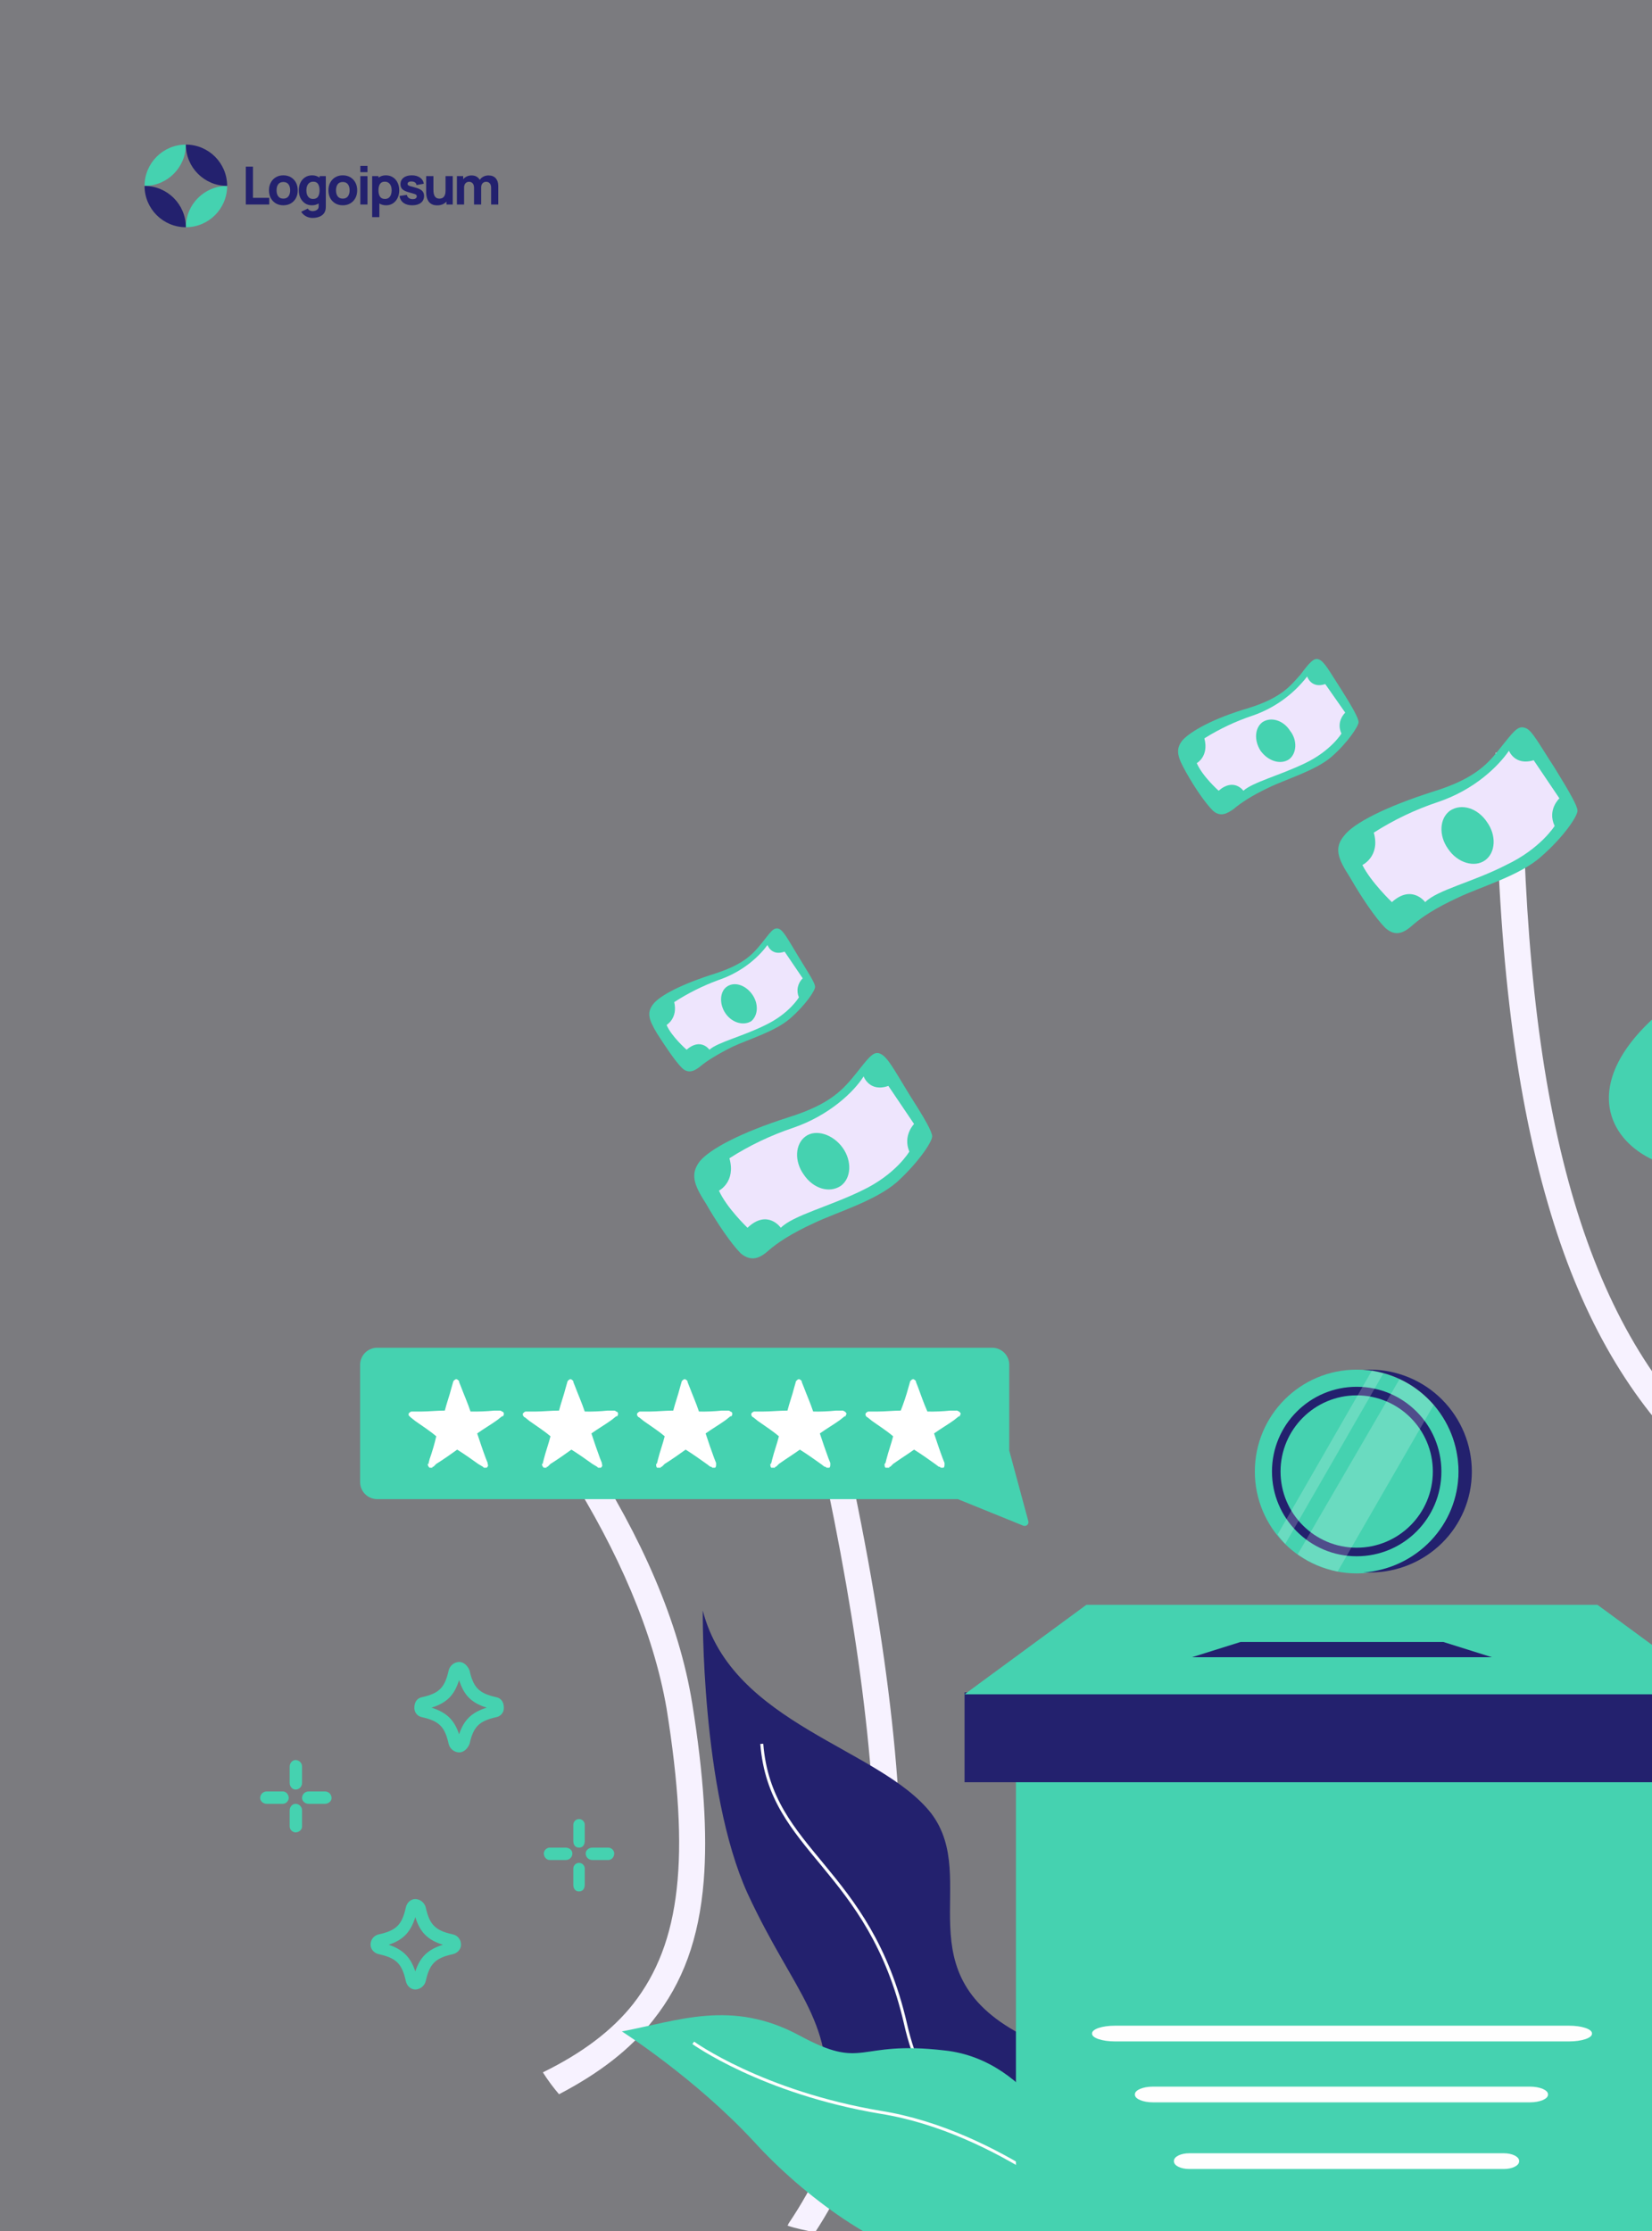<svg width="800" height="1080" viewBox="0 0 800 1080" fill="none" xmlns="http://www.w3.org/2000/svg">
<rect x="0" y="0" width="800" height="1080" fill="#808080" stroke="none"/>
<g clip-path="url(#clip0_12_1305)">
<rect width="800" height="1080" fill="#23216E" fill-opacity="0.05"/>
<g clip-path="url(#clip1_12_1305)">
<path d="M119.037 99H130.389V95.767H122.498V80.673H119.037V99Z" fill="#23216E"/>
<path d="M137.211 99.382C138.586 99.382 139.795 99.076 140.839 98.465C141.891 97.846 142.71 96.993 143.295 95.907C143.889 94.813 144.186 93.553 144.186 92.127C144.186 90.71 143.893 89.459 143.308 88.373C142.722 87.278 141.903 86.421 140.851 85.802C139.808 85.182 138.594 84.873 137.211 84.873C135.854 84.873 134.653 85.178 133.61 85.789C132.566 86.4 131.747 87.253 131.153 88.347C130.559 89.433 130.262 90.693 130.262 92.127C130.262 93.544 130.551 94.8 131.128 95.894C131.713 96.981 132.528 97.833 133.571 98.453C134.615 99.072 135.828 99.382 137.211 99.382ZM137.211 96.149C136.134 96.149 135.315 95.788 134.755 95.067C134.203 94.338 133.928 93.358 133.928 92.127C133.928 90.931 134.191 89.964 134.717 89.225C135.251 88.479 136.083 88.105 137.211 88.105C138.306 88.105 139.129 88.47 139.68 89.2C140.24 89.93 140.52 90.905 140.52 92.127C140.52 93.307 140.245 94.274 139.693 95.029C139.15 95.776 138.323 96.149 137.211 96.149Z" fill="#23216E"/>
<path d="M151.032 99.382C151.677 99.382 152.271 99.305 152.814 99.153C153.365 99 153.866 98.784 154.316 98.504V99.891C154.333 100.4 154.201 100.824 153.921 101.164C153.65 101.511 153.285 101.77 152.827 101.94C152.368 102.118 151.88 102.207 151.363 102.207C150.879 102.207 150.43 102.101 150.014 101.889C149.607 101.677 149.293 101.367 149.072 100.96L145.865 102.513C146.391 103.404 147.142 104.121 148.117 104.664C149.093 105.215 150.167 105.491 151.337 105.491C152.347 105.491 153.285 105.355 154.15 105.084C155.016 104.821 155.745 104.418 156.339 103.874C156.942 103.331 157.353 102.64 157.574 101.8C157.65 101.503 157.701 101.202 157.727 100.896C157.76 100.599 157.777 100.281 157.777 99.942V85.254H154.748V86.018C154.282 85.653 153.751 85.373 153.157 85.178C152.572 84.975 151.923 84.873 151.21 84.873C149.895 84.873 148.75 85.187 147.774 85.814C146.798 86.442 146.039 87.304 145.496 88.398C144.961 89.484 144.694 90.727 144.694 92.127C144.694 93.502 144.957 94.736 145.483 95.831C146.017 96.925 146.76 97.791 147.71 98.427C148.66 99.064 149.768 99.382 151.032 99.382ZM151.592 96.302C150.845 96.302 150.234 96.115 149.759 95.742C149.284 95.368 148.932 94.868 148.703 94.24C148.474 93.604 148.359 92.899 148.359 92.127C148.359 91.364 148.478 90.668 148.716 90.04C148.953 89.404 149.318 88.899 149.81 88.525C150.311 88.144 150.947 87.953 151.719 87.953C152.805 87.953 153.582 88.339 154.048 89.111C154.515 89.874 154.748 90.88 154.748 92.127C154.748 93.374 154.511 94.384 154.036 95.156C153.569 95.92 152.754 96.302 151.592 96.302Z" fill="#23216E"/>
<path d="M166 99.382C167.374 99.382 168.584 99.076 169.627 98.465C170.679 97.846 171.498 96.993 172.083 95.907C172.677 94.813 172.974 93.553 172.974 92.127C172.974 90.71 172.682 89.459 172.096 88.373C171.511 87.278 170.692 86.421 169.64 85.802C168.596 85.182 167.383 84.873 166 84.873C164.642 84.873 163.442 85.178 162.398 85.789C161.354 86.4 160.536 87.253 159.942 88.347C159.348 89.433 159.051 90.693 159.051 92.127C159.051 93.544 159.339 94.8 159.916 95.894C160.502 96.981 161.316 97.833 162.36 98.453C163.404 99.072 164.617 99.382 166 99.382ZM166 96.149C164.922 96.149 164.103 95.788 163.543 95.067C162.992 94.338 162.716 93.358 162.716 92.127C162.716 90.931 162.979 89.964 163.505 89.225C164.04 88.479 164.871 88.105 166 88.105C167.094 88.105 167.917 88.47 168.469 89.2C169.029 89.93 169.309 90.905 169.309 92.127C169.309 93.307 169.033 94.274 168.482 95.029C167.939 95.776 167.111 96.149 166 96.149Z" fill="#23216E"/>
<path d="M174.5 83.345H177.962V80.291H174.5V83.345ZM174.5 99H177.962V85.254H174.5V99Z" fill="#23216E"/>
<path d="M180.225 105.109H183.712V98.504C184.162 98.784 184.658 99 185.201 99.153C185.753 99.305 186.351 99.382 186.996 99.382C188.26 99.382 189.368 99.064 190.318 98.427C191.268 97.791 192.006 96.925 192.532 95.831C193.067 94.736 193.334 93.502 193.334 92.127C193.334 90.727 193.063 89.484 192.52 88.398C191.985 87.304 191.23 86.442 190.254 85.814C189.278 85.187 188.133 84.873 186.818 84.873C186.105 84.873 185.452 84.975 184.858 85.178C184.272 85.373 183.746 85.653 183.28 86.018V85.254H180.225V105.109ZM186.436 96.302C185.282 96.302 184.468 95.92 183.992 95.156C183.517 94.384 183.28 93.374 183.28 92.127C183.28 90.88 183.513 89.874 183.98 89.111C184.455 88.339 185.231 87.953 186.309 87.953C187.081 87.953 187.713 88.144 188.205 88.525C188.706 88.899 189.075 89.404 189.312 90.04C189.55 90.668 189.669 91.364 189.669 92.127C189.669 92.899 189.554 93.604 189.325 94.24C189.096 94.868 188.744 95.368 188.269 95.742C187.794 96.115 187.183 96.302 186.436 96.302Z" fill="#23216E"/>
<path d="M199.606 99.382C201.404 99.382 202.813 98.979 203.831 98.173C204.849 97.367 205.358 96.259 205.358 94.851C205.358 93.782 205.027 92.938 204.366 92.318C203.712 91.699 202.601 91.185 201.031 90.778C199.962 90.507 199.164 90.286 198.638 90.116C198.121 89.947 197.777 89.781 197.607 89.62C197.446 89.459 197.366 89.259 197.366 89.022C197.366 88.623 197.556 88.318 197.938 88.105C198.329 87.893 198.842 87.808 199.478 87.851C200.827 87.953 201.566 88.53 201.693 89.582L205.231 88.945C205.053 87.698 204.442 86.71 203.398 85.98C202.355 85.242 201.023 84.873 199.402 84.873C197.739 84.873 196.411 85.263 195.418 86.044C194.426 86.824 193.929 87.876 193.929 89.2C193.929 90.252 194.273 91.084 194.96 91.695C195.647 92.297 196.831 92.814 198.511 93.247C199.504 93.51 200.233 93.722 200.7 93.884C201.175 94.045 201.481 94.21 201.616 94.38C201.752 94.541 201.82 94.758 201.82 95.029C201.82 95.462 201.65 95.801 201.311 96.047C200.972 96.285 200.488 96.404 199.86 96.404C199.096 96.404 198.464 96.221 197.964 95.856C197.472 95.492 197.153 94.987 197.009 94.342L193.471 94.876C193.7 96.31 194.345 97.422 195.406 98.211C196.475 98.992 197.875 99.382 199.606 99.382Z" fill="#23216E"/>
<path d="M211.744 99.407C212.737 99.407 213.602 99.242 214.341 98.911C215.079 98.58 215.698 98.139 216.199 97.587V99H219.253V85.254H215.766V92.229C215.766 93.078 215.668 93.765 215.473 94.291C215.287 94.808 215.045 95.203 214.748 95.475C214.451 95.738 214.133 95.916 213.793 96.009C213.454 96.102 213.136 96.149 212.839 96.149C212.101 96.149 211.528 95.984 211.121 95.653C210.722 95.322 210.433 94.91 210.255 94.418C210.077 93.926 209.971 93.438 209.937 92.954C209.903 92.462 209.886 92.059 209.886 91.745V85.254H206.373V92.967C206.373 93.196 206.39 93.561 206.424 94.062C206.458 94.562 206.556 95.118 206.717 95.729C206.878 96.332 207.145 96.913 207.519 97.473C207.901 98.033 208.431 98.495 209.11 98.86C209.788 99.225 210.667 99.407 211.744 99.407Z" fill="#23216E"/>
<path d="M221.258 99H224.745V90.676C224.745 89.887 224.961 89.247 225.394 88.754C225.835 88.254 226.416 88.004 227.138 88.004C227.893 88.004 228.483 88.258 228.907 88.767C229.339 89.268 229.556 89.972 229.556 90.88V99H233.018V90.676C233.018 89.887 233.234 89.247 233.667 88.754C234.108 88.254 234.689 88.004 235.41 88.004C236.166 88.004 236.755 88.258 237.179 88.767C237.612 89.268 237.829 89.972 237.829 90.88V99H241.29V89.964C241.29 88.462 240.887 87.249 240.081 86.324C239.284 85.39 238.1 84.924 236.53 84.924C235.648 84.924 234.838 85.115 234.099 85.496C233.361 85.878 232.772 86.4 232.33 87.062C231.974 86.417 231.465 85.899 230.803 85.509C230.141 85.119 229.318 84.924 228.334 84.924C227.502 84.924 226.739 85.089 226.043 85.42C225.347 85.742 224.77 86.188 224.312 86.756V85.254H221.258V99Z" fill="#23216E"/>
<path d="M90 70C78.954 70 70 78.954 70 90C81.046 90 90 81.046 90 70Z" fill="#45D2B0"/>
<path d="M90 110C101.046 110 110 101.046 110 90C98.954 90 90 98.954 90 110Z" fill="#45D2B0"/>
<path d="M90 70C101.046 70 110 78.954 110 90C98.954 90 90 81.046 90 70Z" fill="#23216E"/>
<path d="M90 110C78.954 110 70 101.046 70 90C81.046 90 90 98.954 90 110Z" fill="#23216E"/>
</g>
<g clip-path="url(#clip2_12_1305)">
<path d="M1082.42 784.254C1081.04 780.105 1079.19 775.957 1077.81 771.809C964.423 768.582 881.456 749.684 826.605 695.755C766.223 636.295 738.106 535.351 737.184 365.729C733.036 365.268 728.888 364.807 724.278 364.346C724.739 454.689 733.036 526.133 749.629 582.827C764.84 635.373 787.426 675.013 817.847 704.974C875.924 762.59 963.501 781.949 1082.42 784.254ZM1023.42 622.467C1024.34 617.858 1025.27 613.71 1026.19 609.561C954.743 609.561 907.268 600.343 879.151 576.374C850.573 552.406 837.667 512.766 834.902 439.478C833.98 421.502 835.823 403.064 839.511 383.705L827.066 380.94C823.378 401.221 821.535 421.041 822.456 439.939C823.839 474.97 827.527 502.625 833.98 525.211C841.816 551.945 853.8 571.304 870.854 586.054C901.736 611.866 949.673 622.467 1023.42 622.467Z" fill="#F7F2FF"/>
<path d="M381.346 1077.41C385.494 1078.79 390.103 1079.71 394.713 1080.63C417.298 1046.06 430.665 1003.66 434.814 950.189C439.884 889.346 432.97 814.214 413.611 720.645C409.463 720.645 405.314 720.184 400.705 719.724C437.118 894.877 430.665 1004.12 381.807 1076.48C381.758 1076.83 381.596 1077.16 381.346 1077.41ZM284.55 703.591C281.324 706.357 278.558 709.583 275.332 712.81C299.3 751.067 316.355 789.785 322.808 827.12C334.331 899.025 329.722 940.509 306.675 970.009C296.535 982.915 281.785 993.977 262.887 1003.2C265.236 1006.92 267.855 1010.46 270.723 1013.8C290.082 1003.66 305.292 992.133 316.355 977.844C330.643 959.868 338.479 938.665 340.784 910.549C342.628 887.502 340.784 859.385 335.253 824.816C328.8 784.715 310.363 743.692 284.55 703.591Z" fill="#F7F2FF"/>
<path d="M748.708 1103.68C748.708 1103.68 736.263 1017.02 797.566 986.141C858.409 955.72 818.769 910.088 843.659 877.823C868.55 846.018 939.994 834.956 953.822 779.644C953.822 779.644 955.204 866.76 932.619 916.541C909.572 966.321 888.83 978.305 895.284 1024.4C901.276 1070.49 834.441 1136.4 748.708 1103.68Z" fill="#23216E"/>
<path d="M768.528 1091.23C768.528 1091.23 840.894 1047.91 856.105 979.688C873.62 903.635 921.557 896.721 925.245 844.175" stroke="#FEFEFE" stroke-width="1.443"/>
<path d="M774.981 1046.06C774.981 1046.06 793.879 997.203 837.207 992.594C880.534 987.524 875.464 1002.73 907.729 985.219C940.455 967.704 966.267 978.305 993.462 983.376C993.462 983.376 957.97 1005.96 929.393 1036.84C905.885 1062.19 867.167 1092.16 836.285 1094.92C796.645 1098.61 752.396 1071.87 752.396 1071.87L774.981 1046.06Z" fill="#45D2B0"/>
<path d="M760.692 1076.48C760.692 1076.48 810.473 1031.77 868.089 1022.55C925.705 1012.88 958.431 988.907 958.431 988.907" stroke="#FEFEFE" stroke-width="1.443"/>
<path d="M656.991 761.668C684.23 761.668 706.311 739.587 706.311 712.349C706.311 685.11 684.23 663.029 656.991 663.029C629.753 663.029 607.672 685.11 607.672 712.349C607.672 739.587 629.753 761.668 656.991 761.668Z" fill="#45D2B0"/>
<path d="M663.435 663.029C676.511 663.044 689.048 668.245 698.294 677.491C707.54 686.737 712.74 699.273 712.755 712.349C712.755 739.544 690.63 761.207 663.435 761.207H660.209C686.021 759.364 706.302 738.161 706.302 712.349C706.308 699.815 701.55 687.747 692.992 678.59C684.433 669.432 672.715 663.87 660.209 663.029H663.435Z" fill="#23216E"/>
<path d="M656.992 753.371C679.648 753.371 698.014 735.005 698.014 712.349C698.014 689.692 679.648 671.326 656.992 671.326C634.335 671.326 615.969 689.692 615.969 712.349C615.969 735.005 634.335 753.371 656.992 753.371Z" fill="#23216E"/>
<path d="M656.992 749.223C677.357 749.223 693.866 732.714 693.866 712.349C693.866 691.983 677.357 675.474 656.992 675.474C636.626 675.474 620.117 691.983 620.117 712.349C620.117 732.714 636.626 749.223 656.992 749.223Z" fill="#45D2B0"/>
<path d="M677.725 667.638C684.178 670.404 689.709 675.013 694.318 680.084L647.764 760.746C640.808 759.346 634.217 756.521 628.405 752.45L677.725 667.638Z" fill="#FEFEFE" fill-opacity="0.2"/>
<path d="M545.438 1103.68C545.438 1103.68 558.344 1017.02 497.04 986.141C435.736 955.72 475.376 910.088 450.947 877.823C426.057 846.018 354.612 834.956 340.324 779.644C340.324 779.644 339.402 866.76 361.987 916.541C385.034 966.321 405.315 978.305 399.323 1024.4C393.331 1070.49 460.165 1136.4 545.438 1103.68Z" fill="#23216E"/>
<path d="M526.079 1091.23C526.079 1091.23 453.713 1047.91 438.502 979.688C420.986 903.635 373.05 896.721 368.901 844.175" stroke="#FEFEFE" stroke-width="1.443"/>
<path d="M519.164 1046.06C519.164 1046.06 500.726 997.203 457.399 992.594C414.071 987.524 419.142 1002.73 386.877 985.219C354.151 967.704 328.338 978.305 301.144 983.376C301.144 983.376 336.635 1005.96 365.213 1036.84C388.259 1062.19 427.438 1092.16 458.321 1094.92C497.5 1098.61 542.21 1071.87 542.21 1071.87L519.164 1046.06Z" fill="#45D2B0"/>
<path d="M533.453 1076.48C533.453 1076.48 484.133 1031.77 426.517 1022.55C368.901 1012.88 335.714 988.907 335.714 988.907" stroke="#FEFEFE" stroke-width="1.443"/>
<path d="M807.255 862.151H491.979V1115.66H807.255V862.151Z" fill="#45D2B0"/>
<path d="M832.491 819.285H467.089V862.75H832.491V819.285Z" fill="#23216E"/>
<path d="M467.089 820.206H832.607L773.607 776.879H526.088L467.089 820.206Z" fill="#45D2B0"/>
<path d="M664.358 663.49L669.889 664.873L622.413 747.379C621.046 745.959 619.811 744.416 618.726 742.77L664.358 663.49Z" fill="#FEFEFE" fill-opacity="0.2"/>
<path d="M539.906 980.61H759.871C765.979 980.61 770.934 982.26 770.934 984.298V984.537C770.934 986.575 765.979 988.225 759.871 988.225H539.906C533.794 988.225 528.844 986.575 528.844 984.537V984.298C528.844 982.26 533.803 980.61 539.906 980.61Z" fill="#FEFEFE"/>
<path d="M577.251 802.23H722.444L698.937 794.855H600.758L577.251 802.23Z" fill="#23216E"/>
<path d="M495.657 738.622L463.853 725.716H182.685C181.595 725.72 180.514 725.508 179.505 725.093C178.497 724.677 177.581 724.066 176.809 723.295C176.038 722.524 175.427 721.607 175.012 720.599C174.596 719.59 174.384 718.51 174.389 717.419V660.724C174.384 659.634 174.596 658.553 175.012 657.544C175.427 656.536 176.038 655.62 176.809 654.848C177.581 654.077 178.497 653.466 179.505 653.051C180.514 652.635 181.595 652.423 182.685 652.428H480.446C481.537 652.423 482.618 652.635 483.627 653.051C484.635 653.466 485.551 654.077 486.323 654.848C487.094 655.62 487.705 656.536 488.12 657.544C488.536 658.553 488.747 659.634 488.743 660.724V702.208L497.962 736.317C498.06 736.637 498.07 736.979 497.989 737.304C497.908 737.629 497.74 737.926 497.503 738.163C497.266 738.4 496.969 738.568 496.644 738.649C496.319 738.73 495.977 738.72 495.657 738.622Z" fill="#45D2B0"/>
<path d="M235.693 710.505C236.154 710.044 236.615 709.583 236.154 708.661V708.2L235.232 705.896C233.849 702.208 232.466 698.06 231.083 693.911C234.31 691.607 237.536 689.763 240.763 687.458L243.068 685.615H243.529C243.704 685.433 243.836 685.215 243.916 684.976C243.995 684.736 244.021 684.482 243.99 684.232C243.973 683.993 243.871 683.768 243.702 683.598C243.532 683.429 243.307 683.326 243.068 683.31C242.828 683.047 242.5 682.883 242.146 682.849H239.38C235.551 683.224 231.704 683.378 227.857 683.31C226.474 679.162 224.63 675.013 223.248 671.326L222.326 669.021V668.56C221.865 668.099 221.404 667.638 220.943 667.638C220.482 667.638 220.021 668.099 219.56 668.56L218.638 671.787C217.716 675.474 216.334 679.162 215.412 682.849C211.263 682.849 207.576 683.31 203.889 683.31H199.279C198.818 683.31 198.357 683.771 197.896 684.232V685.154L198.818 686.076L201.123 687.919C204.35 690.224 208.037 692.529 211.263 695.294C210.401 699.041 209.324 702.734 208.037 706.357L207.576 708.2V708.661H207.115C207.122 709.018 207.208 709.368 207.368 709.687C207.527 710.006 207.756 710.286 208.037 710.505H209.42V710.044H209.881L211.263 708.661C214.951 706.357 218.177 704.052 221.404 701.747C225.091 704.052 228.318 706.357 231.544 708.661L233.849 710.044L234.31 710.505H235.693Z" fill="white"/>
<path d="M291.003 710.505C291.464 710.044 291.925 709.583 291.464 708.661V708.2L290.542 705.896C289.16 702.208 287.777 698.06 286.394 693.911C289.621 691.607 292.847 689.763 296.074 687.458L298.378 685.615H298.839C299.014 685.433 299.146 685.215 299.226 684.976C299.306 684.736 299.331 684.482 299.3 684.232C299.284 683.993 299.182 683.768 299.012 683.598C298.843 683.429 298.617 683.326 298.378 683.31C298.139 683.047 297.81 682.883 297.456 682.849H294.23C290.556 683.233 286.861 683.387 283.167 683.31C281.785 679.162 279.941 675.013 278.558 671.326L277.636 669.021V668.56C277.175 668.099 276.714 667.638 276.254 667.638C275.793 667.638 275.332 668.099 274.871 668.56L273.949 671.787C273.027 675.474 271.644 679.162 270.722 682.849C266.574 682.849 262.887 683.31 259.199 683.31H254.59C254.129 683.31 253.668 683.771 253.207 684.232V685.154C253.668 685.615 253.668 686.076 254.129 686.076L256.434 687.919C259.66 690.224 263.347 692.529 266.574 695.294C265.652 698.982 264.269 702.669 263.347 706.357L262.887 708.2C262.887 708.661 262.887 708.661 262.426 708.661C262.432 709.018 262.519 709.368 262.678 709.687C262.838 710.006 263.066 710.286 263.347 710.505H264.73V710.044H265.191L266.574 708.661C270.261 706.357 273.488 704.052 276.714 701.747C280.402 704.052 283.628 706.357 286.855 708.661L289.16 710.044L289.621 710.505H291.003Z" fill="white"/>
<path d="M346.315 710.505C346.776 710.044 346.776 709.583 346.776 708.661V708.2L345.854 705.896C344.471 702.208 343.088 698.06 341.706 693.911C344.932 691.607 348.159 689.763 351.385 687.458L353.69 685.615H354.151C354.326 685.433 354.458 685.215 354.538 684.976C354.617 684.736 354.643 684.482 354.612 684.232C354.595 683.993 354.493 683.768 354.324 683.598C354.154 683.429 353.929 683.326 353.69 683.31C353.45 683.047 353.122 682.883 352.768 682.849H349.541C345.867 683.233 342.172 683.387 338.479 683.31C337.096 679.162 335.253 675.013 333.87 671.326L332.948 669.021V668.56C332.487 668.099 332.026 667.638 331.565 667.638C331.104 667.638 330.643 668.099 330.182 668.56L329.26 671.787C328.339 675.474 326.956 679.162 326.034 682.849C321.886 682.849 318.198 683.31 314.511 683.31H309.901C309.44 683.31 308.979 683.771 308.519 684.232V685.154C308.979 685.615 308.979 686.076 309.44 686.076L311.745 687.919C314.972 690.224 318.659 692.529 321.886 695.294C320.964 698.982 319.581 702.669 318.659 706.357L318.198 708.2C318.198 708.323 318.149 708.44 318.063 708.526C317.977 708.613 317.859 708.661 317.737 708.661C317.737 709.583 317.737 710.044 318.198 710.505H320.042V710.044H320.503L321.886 708.661C325.573 706.357 328.799 704.052 332.026 701.747C335.713 704.052 338.94 706.357 342.166 708.661L344.01 710.044H344.471L344.932 710.505H346.315Z" fill="white"/>
<path d="M401.627 710.505C402.088 710.044 402.088 709.583 402.088 708.661V708.2L401.166 705.896C399.784 702.208 398.401 698.06 397.018 693.911C400.245 691.607 403.471 689.763 406.698 687.458L409.002 685.615H409.463C409.463 685.154 409.924 684.693 409.924 684.232C409.463 683.771 409.463 683.31 409.002 683.31C408.821 683.135 408.602 683.003 408.363 682.923C408.124 682.843 407.87 682.818 407.619 682.849H404.854C401.18 683.233 397.485 683.387 393.792 683.31C392.409 679.162 390.565 675.013 389.182 671.326L388.26 669.021V668.56C387.799 668.099 387.338 667.638 386.878 667.638C386.417 667.638 385.956 668.099 385.495 668.56L384.573 671.787C383.651 675.474 382.268 679.162 381.346 682.849C377.198 682.849 373.511 683.31 369.362 683.31H365.214C364.753 683.31 364.292 683.771 363.831 684.232V685.154C364.292 685.615 364.292 686.076 364.753 686.076L367.058 687.919C370.284 690.224 373.972 692.529 377.198 695.294C376.276 698.982 374.893 702.669 373.972 706.357L373.511 708.2C373.511 708.323 373.462 708.44 373.376 708.526C373.289 708.613 373.172 708.661 373.05 708.661C373.05 709.583 373.05 710.044 373.511 710.505H375.354V710.044H375.815L377.198 708.661C380.425 706.357 384.112 704.052 387.338 701.747C391.026 704.052 394.252 706.357 397.479 708.661L399.323 710.044H399.784L400.245 710.505H401.627Z" fill="white"/>
<path d="M456.939 710.505C457.4 710.044 457.4 709.583 457.4 708.661V708.2L456.478 705.896C455.095 702.208 453.712 698.06 452.33 693.911C455.556 691.607 458.783 689.763 462.009 687.458L464.314 685.615H464.775C464.775 685.154 465.236 684.693 465.236 684.232C464.775 683.771 464.775 683.31 464.314 683.31C464.132 683.135 463.914 683.003 463.675 682.923C463.435 682.843 463.181 682.818 462.931 682.849H460.165C456.491 683.233 452.796 683.387 449.103 683.31C447.259 679.162 445.877 675.013 444.494 671.326L443.572 669.021V668.56C443.111 668.099 442.65 667.638 442.189 667.638C441.728 667.638 441.267 668.099 440.806 668.56L439.884 671.787C438.864 675.54 437.633 679.234 436.197 682.849C432.51 682.849 428.822 683.31 424.674 683.31H420.525C420.064 683.31 419.604 683.771 419.143 684.232V685.154C419.604 685.615 419.604 686.076 420.064 686.076L422.369 687.919C425.596 690.224 429.283 692.529 432.51 695.294C431.588 698.982 430.205 702.669 429.283 706.357L428.822 708.2L428.361 708.661C428.361 709.583 428.361 710.044 428.822 710.505H430.666V710.044H431.127L432.51 708.661C435.736 706.357 439.424 704.052 442.65 701.747C446.337 704.052 449.564 706.357 452.79 708.661L454.634 710.044H455.095L455.556 710.505H456.939Z" fill="white"/>
<path d="M206.193 958.946C208.036 950.65 210.802 947.884 219.099 946.04C221.403 945.579 223.247 943.736 223.247 941.431C223.278 940.229 222.877 939.056 222.115 938.125C221.354 937.194 220.283 936.568 219.099 936.361C210.802 934.517 208.036 931.751 206.193 923.455C205.919 922.303 205.274 921.274 204.358 920.524C203.442 919.775 202.305 919.347 201.122 919.306C198.818 919.306 196.974 921.15 196.513 923.455C194.669 931.751 191.904 934.517 183.607 936.361C182.423 936.568 181.352 937.194 180.591 938.125C179.829 939.056 179.427 940.229 179.459 941.431C179.459 943.736 181.302 945.579 183.607 946.04C191.904 947.884 194.669 950.65 196.513 958.946C196.974 961.251 198.818 963.095 201.122 963.095C202.305 963.054 203.442 962.626 204.358 961.877C205.274 961.127 205.919 960.098 206.193 958.946ZM294.691 900.408H286.855C286.429 900.418 286.005 900.342 285.609 900.183C285.213 900.025 284.853 899.787 284.551 899.486C284.25 899.184 284.013 898.824 283.854 898.428C283.695 898.032 283.619 897.608 283.629 897.182C283.629 895.799 285.012 894.416 286.855 894.416H294.691C295.409 894.465 296.084 894.772 296.593 895.28C297.101 895.789 297.408 896.464 297.457 897.182C297.457 899.025 296.074 900.408 294.691 900.408ZM273.949 900.408H266.114C264.731 900.408 263.348 899.025 263.348 897.182C263.397 896.464 263.704 895.789 264.212 895.28C264.721 894.772 265.396 894.465 266.114 894.416H273.949C275.793 894.416 277.176 895.799 277.176 897.182C277.186 897.608 277.109 898.032 276.951 898.428C276.792 898.824 276.555 899.184 276.253 899.486C275.952 899.787 275.592 900.025 275.196 900.183C274.8 900.342 274.376 900.418 273.949 900.408ZM280.402 915.619C278.559 915.619 277.637 914.236 277.637 912.392V904.557C277.637 903.823 277.928 903.12 278.447 902.601C278.966 902.082 279.669 901.791 280.402 901.791C281.136 901.791 281.839 902.082 282.358 902.601C282.877 903.12 283.168 903.823 283.168 904.557V912.392C283.168 914.236 282.246 915.619 280.402 915.619ZM280.402 894.416C278.559 894.416 277.637 893.033 277.637 891.19V883.354C277.637 882.62 277.928 881.917 278.447 881.398C278.966 880.879 279.669 880.588 280.402 880.588C281.136 880.588 281.839 880.879 282.358 881.398C282.877 881.917 283.168 882.62 283.168 883.354V891.19C283.168 893.033 282.246 894.416 280.402 894.416ZM201.122 928.064C203.427 935.439 207.115 939.126 214.489 941.431C207.115 943.736 203.427 947.423 201.122 954.337C198.818 947.423 195.13 943.736 188.216 941.431C195.13 939.126 198.818 935.439 201.122 928.064Z" fill="#45D2B0"/>
<path d="M217.255 808.683C215.411 816.98 212.646 819.745 204.349 821.589C202.044 822.05 200.661 823.894 200.661 826.659C200.615 827.744 200.963 828.808 201.641 829.655C202.319 830.503 203.281 831.076 204.349 831.269C212.646 833.112 215.411 835.878 217.255 844.175C217.529 845.326 218.173 846.356 219.089 847.105C220.005 847.855 221.142 848.282 222.325 848.323C224.63 848.323 226.473 846.479 227.395 844.175C229.239 835.878 232.005 833.112 240.301 831.269C241.369 831.076 242.331 830.503 243.009 829.655C243.687 828.808 244.035 827.744 243.989 826.659C243.989 823.894 242.606 822.05 240.301 821.589C232.005 819.745 229.239 816.98 227.395 808.683C226.473 806.378 224.63 804.535 222.325 804.535C221.142 804.575 220.005 805.003 219.089 805.753C218.173 806.502 217.529 807.532 217.255 808.683ZM129.217 867.221H137.053C138.436 867.221 139.819 868.604 139.819 870.448C139.77 871.165 139.463 871.841 138.955 872.349C138.446 872.858 137.77 873.165 137.053 873.213H129.217C127.373 873.213 125.991 871.83 125.991 870.448C125.981 870.021 126.057 869.597 126.216 869.201C126.374 868.805 126.612 868.445 126.913 868.144C127.215 867.842 127.574 867.605 127.971 867.446C128.367 867.288 128.791 867.211 129.217 867.221ZM149.498 867.221H157.334C157.76 867.211 158.184 867.288 158.581 867.446C158.977 867.605 159.336 867.842 159.638 868.144C159.94 868.445 160.177 868.805 160.335 869.201C160.494 869.597 160.57 870.021 160.56 870.448C160.56 871.83 159.178 873.213 157.334 873.213H149.498C147.654 873.213 146.272 871.83 146.272 870.448C146.261 870.021 146.338 869.597 146.497 869.201C146.655 868.805 146.892 868.445 147.194 868.144C147.496 867.842 147.855 867.605 148.251 867.446C148.647 867.288 149.072 867.211 149.498 867.221ZM143.045 852.01C143.472 852 143.896 852.077 144.292 852.236C144.688 852.394 145.047 852.631 145.349 852.933C145.651 853.235 145.888 853.594 146.046 853.99C146.205 854.387 146.282 854.811 146.272 855.237V863.073C146.282 863.499 146.205 863.923 146.046 864.319C145.888 864.715 145.651 865.075 145.349 865.377C145.047 865.678 144.688 865.916 144.292 866.074C143.896 866.233 143.472 866.309 143.045 866.299C141.662 866.299 140.279 864.917 140.279 863.073V855.237C140.279 853.393 141.662 852.01 143.045 852.01ZM143.045 873.213C143.472 873.203 143.896 873.28 144.292 873.438C144.688 873.597 145.047 873.834 145.349 874.136C145.651 874.437 145.888 874.797 146.046 875.193C146.205 875.589 146.282 876.013 146.272 876.44V884.276C146.272 885.658 144.889 887.041 143.045 887.041C142.328 886.993 141.652 886.686 141.143 886.177C140.635 885.669 140.328 884.993 140.279 884.276V876.44C140.279 874.596 141.662 873.213 143.045 873.213ZM222.325 839.565C220.02 832.651 216.333 828.964 208.958 826.659C216.333 824.355 220.02 820.667 222.325 813.292C224.63 820.667 228.317 824.355 235.692 826.659C228.317 828.964 224.63 832.651 222.325 839.565Z" fill="#45D2B0"/>
<path d="M381.807 540.883C402.549 534.43 408.541 527.055 414.533 519.68C420.065 512.766 422.83 508.618 426.057 510C429.744 511.383 432.971 517.836 440.346 529.82C447.72 541.344 451.408 547.797 451.408 550.101C451.408 552.867 444.494 563.007 434.353 572.226C423.752 581.444 404.854 586.976 394.253 592.046C383.19 597.116 376.276 601.725 372.128 605.413C367.98 609.1 363.831 610.944 358.761 606.796C354.152 602.186 347.238 592.046 341.706 582.366C335.714 573.148 334.332 568.078 338.941 562.085C344.011 556.093 358.761 548.258 381.807 540.883Z" fill="#45D2B0"/>
<path d="M418.221 521.063C418.221 521.063 420.986 528.898 430.205 525.672L442.65 544.109C442.65 544.109 437.119 549.64 440.345 557.476C440.345 557.476 433.892 568.538 417.299 576.374C401.166 584.21 384.112 588.358 378.12 594.351C378.12 594.351 371.667 585.132 361.987 594.351C361.987 594.351 351.847 584.671 348.159 576.374C348.159 576.374 356.456 572.226 353.229 560.703C362.877 554.534 373.25 549.58 384.112 545.953C401.627 539.961 413.611 528.438 418.221 521.063Z" fill="#EEE5FD"/>
<path d="M408.08 555.632C412.689 562.085 412.228 570.382 407.158 574.07C401.627 577.757 393.791 575.452 389.182 568.538C384.572 562.085 385.033 553.789 390.103 550.101C395.174 546.414 403.47 549.179 408.08 555.632Z" fill="#45D2B0"/>
<path d="M346.316 471.282C360.605 466.673 364.753 461.603 368.901 456.532C373.05 451.462 374.432 448.697 377.198 449.618C379.503 450.54 381.807 455.15 386.878 463.446C391.948 471.743 394.713 475.891 394.713 477.735C394.713 479.579 390.104 486.493 382.729 492.946C375.354 499.399 362.448 503.086 354.612 506.774C347.238 510.461 342.167 513.688 339.402 515.992C336.636 518.297 333.41 520.141 330.183 516.914C326.957 513.688 322.347 506.774 318.199 500.321C314.051 493.407 313.129 490.18 316.355 486.032C319.582 481.884 330.183 476.352 346.316 471.282Z" fill="#45D2B0"/>
<path d="M371.666 457.454C371.666 457.454 373.51 462.985 379.963 460.681L388.721 473.587C387.513 474.754 386.69 476.261 386.36 477.908C386.031 479.555 386.211 481.263 386.877 482.805C386.877 482.805 382.268 490.641 370.744 496.172C359.682 501.704 347.698 504.469 343.549 508.157C343.549 508.157 339.401 502.164 332.487 508.157C332.487 508.157 325.112 501.704 322.808 496.172C322.808 496.172 328.339 492.946 326.495 485.11C333.151 480.806 340.261 477.251 347.698 474.509C360.143 470.36 367.979 462.524 371.666 457.454Z" fill="#EEE5FD"/>
<path d="M364.292 481.423C367.519 486.032 367.058 491.563 363.831 494.329C360.144 496.633 354.613 495.251 351.386 490.641C348.16 486.032 348.621 480.04 351.847 477.735C355.535 474.97 361.066 476.813 364.292 481.423Z" fill="#45D2B0"/>
<path d="M693.857 383.244C715.06 376.791 721.052 368.956 726.583 362.042C732.575 354.667 734.88 350.979 738.567 352.362C741.794 353.284 745.02 359.737 752.856 371.721C760.231 383.705 763.918 390.158 763.918 392.463C763.918 395.229 757.004 405.369 746.403 414.588C736.263 423.806 716.903 429.337 706.302 434.408C695.24 439.478 688.326 444.087 684.177 447.775C680.029 451.462 675.881 453.767 670.81 449.157C666.201 444.548 659.287 434.408 653.756 424.728C647.764 415.51 645.92 410.439 650.99 404.447C655.6 398.455 670.81 390.619 693.857 383.244Z" fill="#45D2B0"/>
<path d="M730.731 363.424C730.731 363.424 733.497 370.799 742.715 368.034L755.161 386.471C755.161 386.471 749.169 392.002 752.856 399.838C752.856 399.838 745.942 410.9 729.349 418.736C713.216 427.033 696.162 430.72 690.169 436.712C690.169 436.712 683.716 427.955 674.037 436.712C674.037 436.712 663.896 427.033 659.748 418.736C659.748 418.736 668.506 414.588 665.279 403.064C674.927 396.895 685.3 391.941 696.162 388.315C714.138 382.323 725.661 370.799 730.731 363.424Z" fill="#EEE5FD"/>
<path d="M720.129 397.994C724.739 404.447 724.278 412.744 719.208 416.431C714.137 420.119 705.841 417.814 701.231 410.9C696.622 404.447 697.083 396.151 702.153 392.463C707.684 388.776 715.52 391.08 720.129 397.994Z" fill="#45D2B0"/>
<path d="M805.401 488.797C736.723 545.953 820.151 589.741 857.025 552.406C877.306 531.664 856.104 504.008 851.033 498.938C846.885 495.25 840.432 490.18 838.588 488.797H805.401ZM836.745 482.805C836.745 482.805 842.737 479.118 844.58 473.587C846.424 468.516 845.502 458.376 837.666 457.454C830.291 456.071 806.323 455.149 804.018 462.524C801.714 470.36 808.628 482.805 808.628 482.805H836.745Z" fill="#45D2B0"/>
<path d="M604.897 342.683C621.03 337.612 625.178 331.62 629.787 326.55C633.936 321.019 636.24 318.253 638.545 319.175C641.31 320.097 643.615 324.706 649.607 333.925C655.138 342.683 657.904 347.753 657.904 349.597C657.904 351.44 652.834 359.276 644.998 366.19C637.162 373.104 622.412 377.252 614.116 381.401C606.28 385.088 600.749 388.776 597.522 391.541C594.296 393.846 591.069 395.69 587.382 392.463C583.694 388.776 578.624 381.401 574.476 374.026C570.327 366.651 568.944 362.964 572.632 358.354C576.319 354.206 587.382 347.753 604.897 342.683Z" fill="#45D2B0"/>
<path d="M633.014 327.472C633.014 327.472 634.858 333.464 641.771 331.159L651.451 344.987C651.451 344.987 646.842 349.136 649.607 355.128C649.607 355.128 644.537 363.424 632.092 369.417C619.647 375.409 606.741 378.635 602.131 382.784C602.131 382.784 597.522 376.331 590.147 382.784C590.147 382.784 582.311 375.87 579.546 369.417C579.546 369.417 585.538 366.19 583.233 357.432C590.598 352.818 598.491 349.104 606.741 346.37C617.149 342.757 626.278 336.19 633.014 327.472Z" fill="#EEE5FD"/>
<path d="M624.717 353.745C628.404 358.354 627.944 364.807 624.256 367.573C620.108 370.338 614.116 368.495 610.428 363.424C607.202 358.354 607.663 352.362 611.35 349.597C615.498 346.831 621.491 348.675 624.717 353.745Z" fill="#45D2B0"/>
<path d="M558.344 1010.11H740.872C745.707 1010.11 749.63 1011.76 749.63 1013.8V1014.04C749.63 1016.07 745.707 1017.72 740.872 1017.72H558.344C553.504 1017.72 549.586 1016.07 549.586 1014.04V1013.8C549.586 1011.76 553.513 1010.11 558.344 1010.11Z" fill="#FEFEFE"/>
<path d="M575.858 1042.37H728.283C732.353 1042.37 735.658 1044.02 735.658 1046.06V1046.3C735.658 1048.34 732.353 1049.99 728.283 1049.99H575.858C571.784 1049.99 568.483 1048.34 568.483 1046.3V1046.06C568.483 1044.02 571.793 1042.37 575.858 1042.37Z" fill="#FEFEFE"/>
</g>
</g>
<defs>
<clipPath id="clip0_12_1305">
<rect width="800" height="1080" fill="white"/>
</clipPath>
<clipPath id="clip1_12_1305">
<rect width="172" height="40" fill="white" transform="translate(70 70)"/>
</clipPath>
<clipPath id="clip2_12_1305">
<rect width="970" height="796.663" fill="white" transform="translate(126 319)"/>
</clipPath>
</defs>
</svg>
